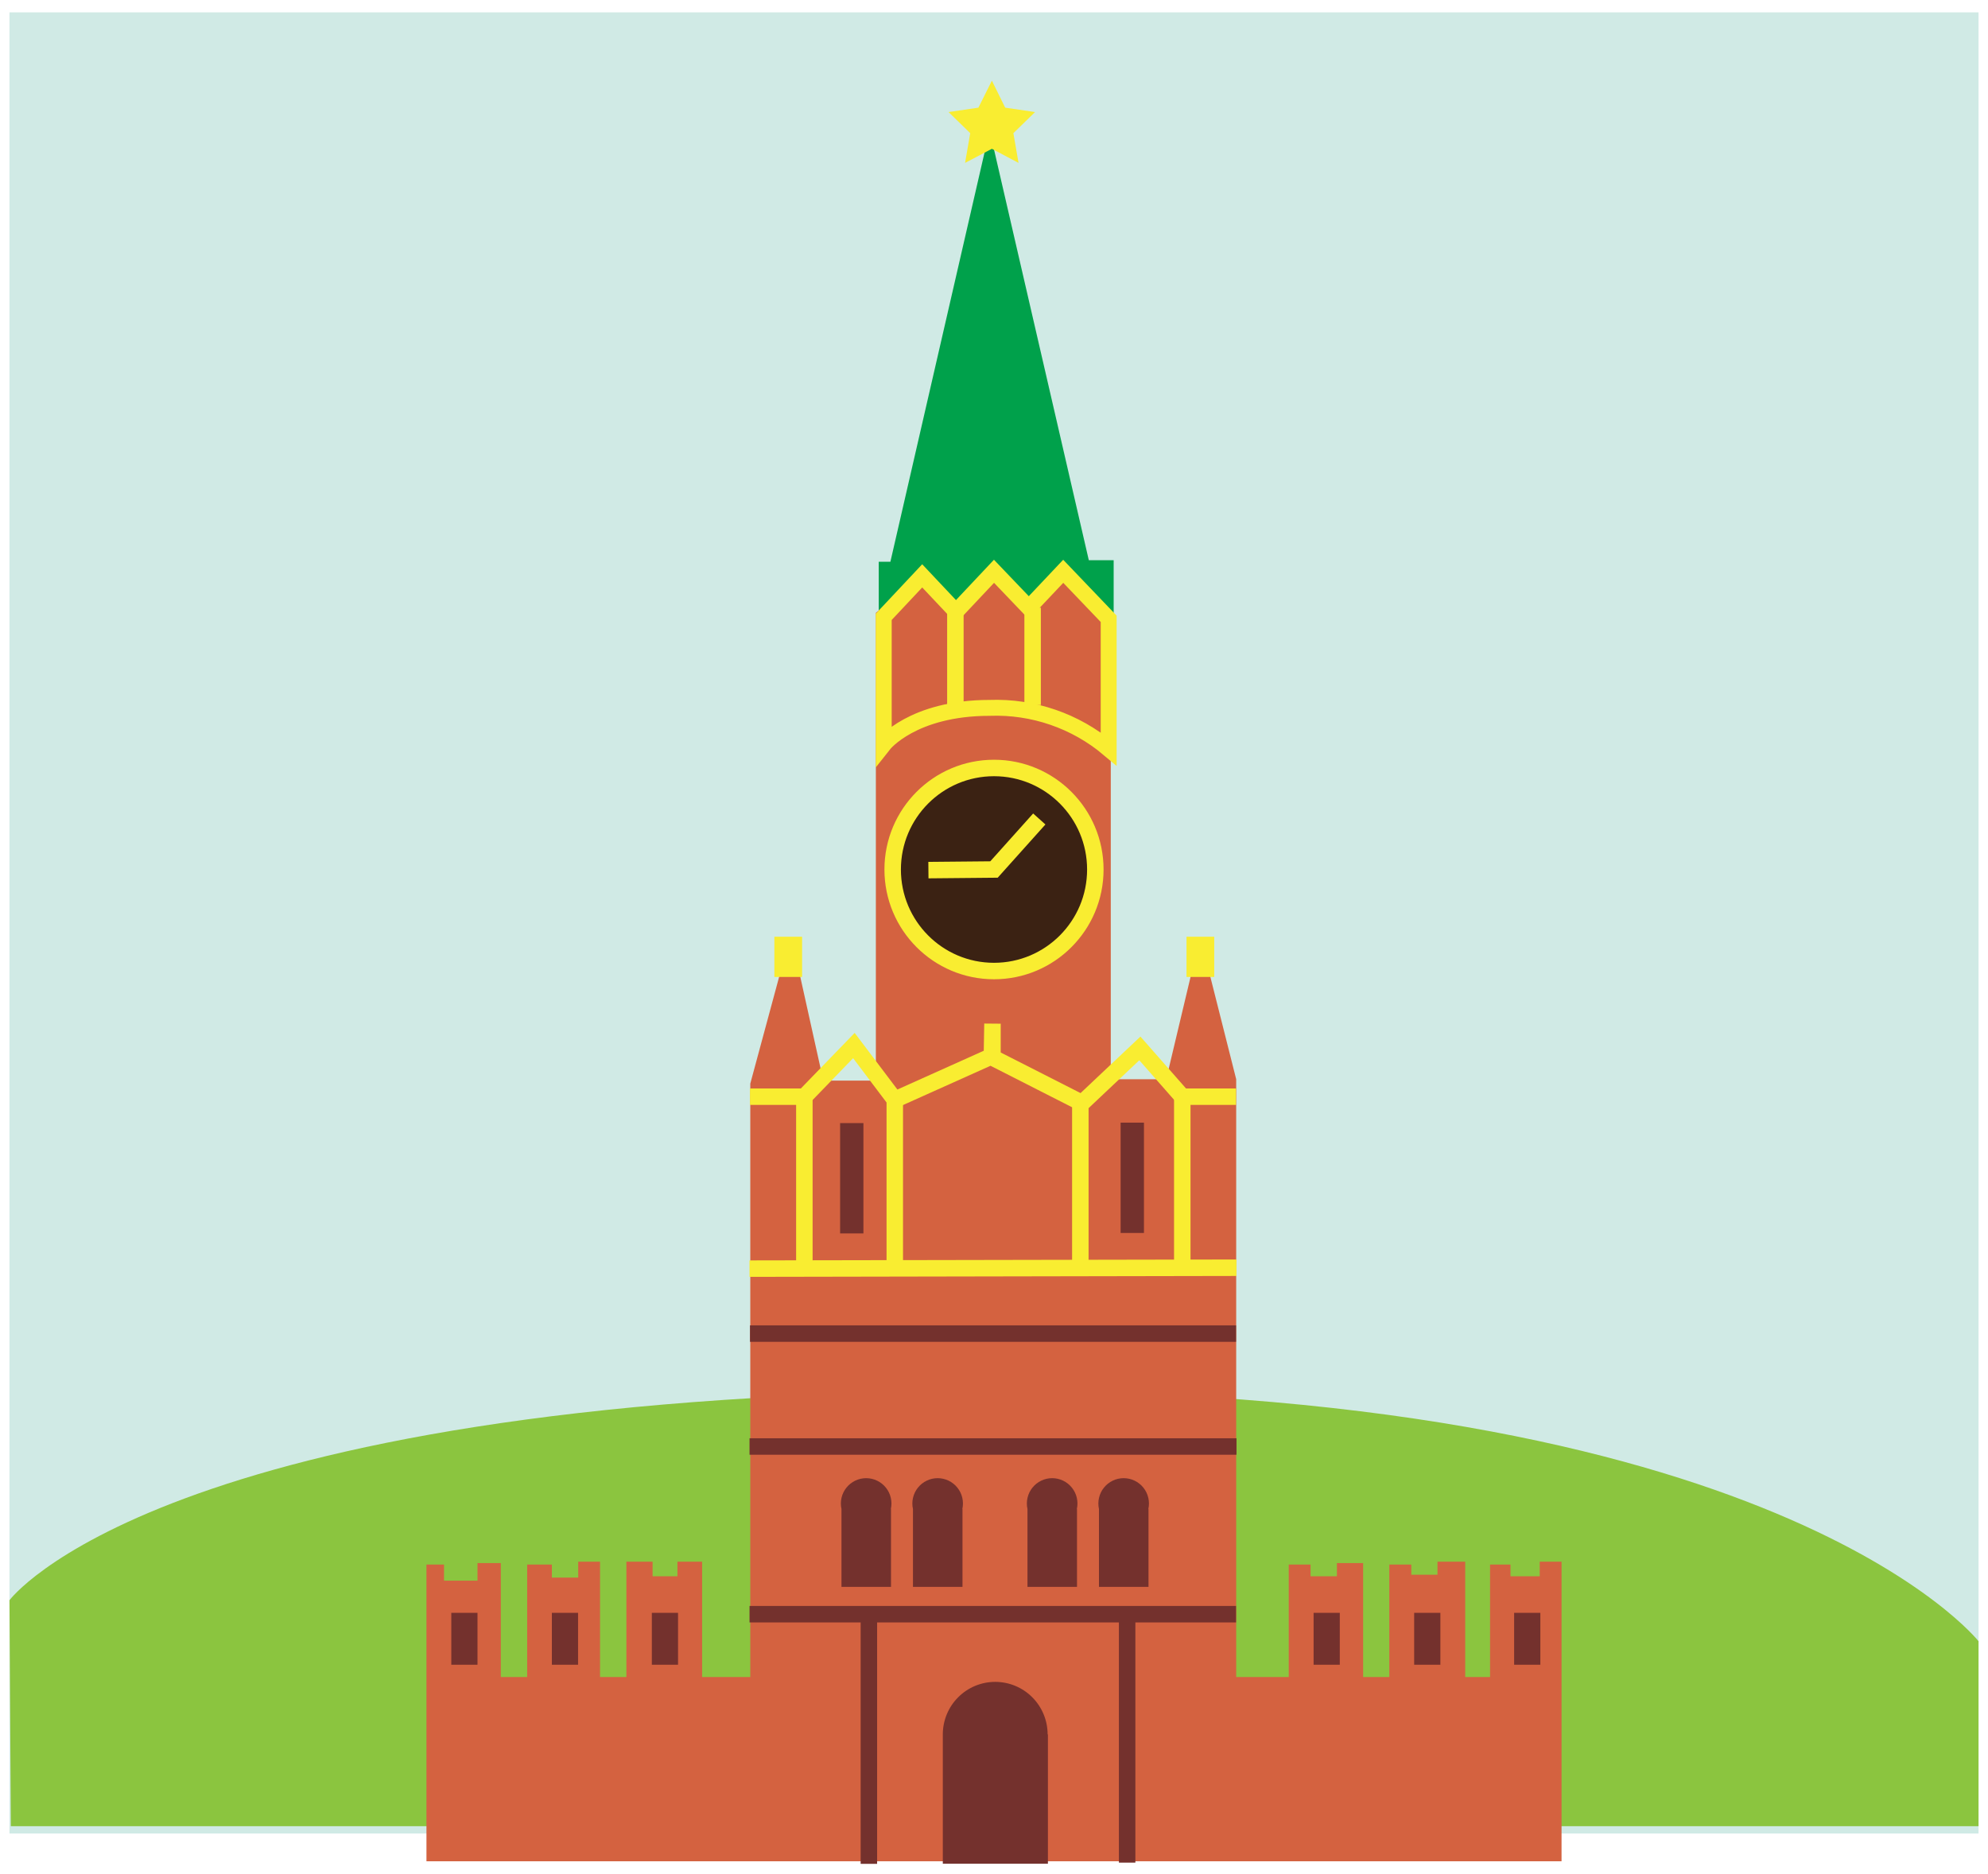 <svg width="140" height="132" viewBox="0 0 140 132" fill="none" xmlns="http://www.w3.org/2000/svg">
<path d="M139.333 0.871H0.667V129.139H139.333V0.871Z" fill="#D0EAE5"/>
<path d="M0.667 112.71C0.667 112.71 11.141 98.494 68.091 97.97C125.04 97.446 139.333 115.596 139.333 115.596V128.626H0.763L0.667 112.71Z" fill="#8BC53F"/>
<path d="M61.883 43.477V39.565H62.704L69.691 9.187L76.677 39.458H78.427V43.584L61.883 43.477Z" fill="#00A14B"/>
<path d="M30.032 131.095V110.198H31.269V111.331H33.627V110.091H35.269V118.118H37.125V110.198H38.864V111.117H40.72V109.995H42.256V118.118H44.112V109.995H45.957V111.021H47.707V109.995H49.445V118.118H52.837V76.324L54.896 68.703H56.336L57.979 76.111H61.68V43.167L64.859 40.495L67.333 43.06L70.107 40.281L72.261 42.857L75.344 40.281L78.224 43.99V76.014H82.128L83.867 68.703H85.211L87.056 76.014V118.118H90.757V110.198H92.293V111.021H94.149V110.091H95.995V118.118H97.84V110.198H99.387V110.914H101.232V109.995H103.184V118.118H104.933V110.198H106.373V111.021H108.432V109.995H109.968V131.095H30.032Z" fill="#D46240"/>
<path d="M52.816 77.243H56.645L60.133 73.641L63.013 77.457L69.893 74.368V72.102L69.851 74.464L76.197 77.692L80.272 73.844L83.259 77.243H87.045" stroke="#F9ED31" stroke-width="1.16" stroke-miterlimit="10"/>
<path d="M56.645 77.244V89.504" stroke="#F9ED31" stroke-width="1.16" stroke-miterlimit="10"/>
<path d="M63.013 77.457V89.397" stroke="#F9ED31" stroke-width="1.16" stroke-miterlimit="10"/>
<path d="M76.08 77.575V89.504" stroke="#F9ED31" stroke-width="1.16" stroke-miterlimit="10"/>
<path d="M83.259 77.244V89.707" stroke="#F9ED31" stroke-width="1.16" stroke-miterlimit="10"/>
<path d="M52.784 89.354L87.077 89.29" stroke="#F9ED31" stroke-width="1.16" stroke-miterlimit="10"/>
<path d="M62.235 52.434V43.445L64.944 40.559L67.323 43.082L70 40.238L72.453 42.804L74.875 40.238L78.075 43.584V52.744C75.734 50.774 72.746 49.746 69.691 49.858C64.261 49.858 62.235 52.434 62.235 52.434Z" stroke="#F9ED31" stroke-width="1.12" stroke-miterlimit="10"/>
<path d="M67.28 43.114V49.965" stroke="#F9ED31" stroke-width="1.16" stroke-miterlimit="10"/>
<path d="M72.72 42.803V49.655" stroke="#F9ED31" stroke-width="1.16" stroke-miterlimit="10"/>
<path d="M70 68.393C73.941 68.393 77.136 65.191 77.136 61.242C77.136 57.293 73.941 54.091 70 54.091C66.059 54.091 62.864 57.293 62.864 61.242C62.864 65.191 66.059 68.393 70 68.393Z" fill="#3B2213" stroke="#F9ED31" stroke-width="1.16" stroke-miterlimit="10"/>
<path d="M65.381 61.285L70 61.242L73.189 57.683" fill="#3B2213"/>
<path d="M65.381 61.285L70 61.242L73.189 57.683" stroke="#F9ED31" stroke-width="1.16" stroke-miterlimit="10"/>
<path d="M69.851 5.681L70.789 7.583L72.891 7.893L71.365 9.379L71.728 11.474L69.851 10.48L67.963 11.474L68.325 9.379L66.8 7.893L68.901 7.583L69.851 5.681Z" fill="#F9ED31"/>
<path d="M52.816 93.929H87.045" stroke="#74312D" stroke-width="1.16" stroke-miterlimit="10"/>
<path d="M52.784 101.882H87.077" stroke="#74312D" stroke-width="1.16" stroke-miterlimit="10"/>
<path d="M52.784 113.693H87.045" stroke="#74312D" stroke-width="1.16" stroke-miterlimit="10"/>
<path d="M61.189 113.693V131.277" stroke="#74312D" stroke-width="1.16" stroke-miterlimit="10"/>
<path d="M79.376 113.693V131.191" stroke="#74312D" stroke-width="1.16" stroke-miterlimit="10"/>
<path d="M73.776 122.159C73.776 121.178 73.387 120.237 72.695 119.544C72.003 118.85 71.064 118.46 70.085 118.46C69.106 118.46 68.168 118.85 67.476 119.544C66.784 120.237 66.395 121.178 66.395 122.159V131.266H73.797V122.159H73.776Z" fill="#74312D"/>
<path d="M62.736 106.285C62.794 106.024 62.793 105.754 62.732 105.493C62.672 105.233 62.554 104.989 62.387 104.781C62.22 104.572 62.009 104.404 61.768 104.288C61.528 104.172 61.264 104.112 60.997 104.112C60.73 104.112 60.467 104.172 60.226 104.288C59.986 104.404 59.774 104.572 59.607 104.781C59.441 104.989 59.322 105.233 59.262 105.493C59.202 105.754 59.201 106.024 59.259 106.285V111.769H62.747V106.285H62.736Z" fill="#74312D"/>
<path d="M67.771 106.285C67.829 106.024 67.828 105.754 67.767 105.493C67.707 105.233 67.589 104.989 67.422 104.781C67.255 104.572 67.043 104.404 66.803 104.288C66.562 104.172 66.299 104.112 66.032 104.112C65.765 104.112 65.502 104.172 65.261 104.288C65.02 104.404 64.809 104.572 64.642 104.781C64.475 104.989 64.357 105.233 64.297 105.493C64.236 105.754 64.235 106.024 64.293 106.285V111.769H67.781V106.285H67.771Z" fill="#74312D"/>
<path d="M75.835 106.285C75.893 106.024 75.891 105.754 75.831 105.493C75.771 105.233 75.653 104.989 75.486 104.781C75.319 104.572 75.107 104.404 74.867 104.288C74.626 104.172 74.363 104.112 74.096 104.112C73.829 104.112 73.566 104.172 73.325 104.288C73.085 104.404 72.873 104.572 72.706 104.781C72.539 104.989 72.421 105.233 72.361 105.493C72.3 105.754 72.299 106.024 72.357 106.285V111.769H75.845V106.285H75.835Z" fill="#74312D"/>
<path d="M80.869 106.285C80.927 106.024 80.926 105.754 80.866 105.493C80.805 105.233 80.688 104.989 80.521 104.781C80.354 104.572 80.142 104.404 79.901 104.288C79.661 104.172 79.397 104.112 79.131 104.112C78.864 104.112 78.6 104.172 78.36 104.288C78.119 104.404 77.908 104.572 77.741 104.781C77.574 104.989 77.456 105.233 77.396 105.493C77.335 105.754 77.334 106.024 77.392 106.285V111.769H80.88V106.285H80.869Z" fill="#74312D"/>
<path d="M60.805 79.103H59.163V86.874H60.805V79.103Z" fill="#74312D"/>
<path d="M80.56 79.071H78.917V86.842H80.56V79.071Z" fill="#74312D"/>
<path d="M33.627 113.597H31.781V117.253H33.627V113.597Z" fill="#74312D"/>
<path d="M40.709 113.597H38.864V117.253H40.709V113.597Z" fill="#74312D"/>
<path d="M47.749 113.597H45.904V117.253H47.749V113.597Z" fill="#74312D"/>
<path d="M94.352 113.597H92.507V117.253H94.352V113.597Z" fill="#74312D"/>
<path d="M101.435 113.597H99.589V117.253H101.435V113.597Z" fill="#74312D"/>
<path d="M108.475 113.597H106.629V117.253H108.475V113.597Z" fill="#74312D"/>
<path d="M56.485 65.977H54.533V68.81H56.485V65.977Z" fill="#F9ED31"/>
<path d="M85.509 65.977H83.557V68.81H85.509V65.977Z" fill="#F9ED31"/>
</svg>

